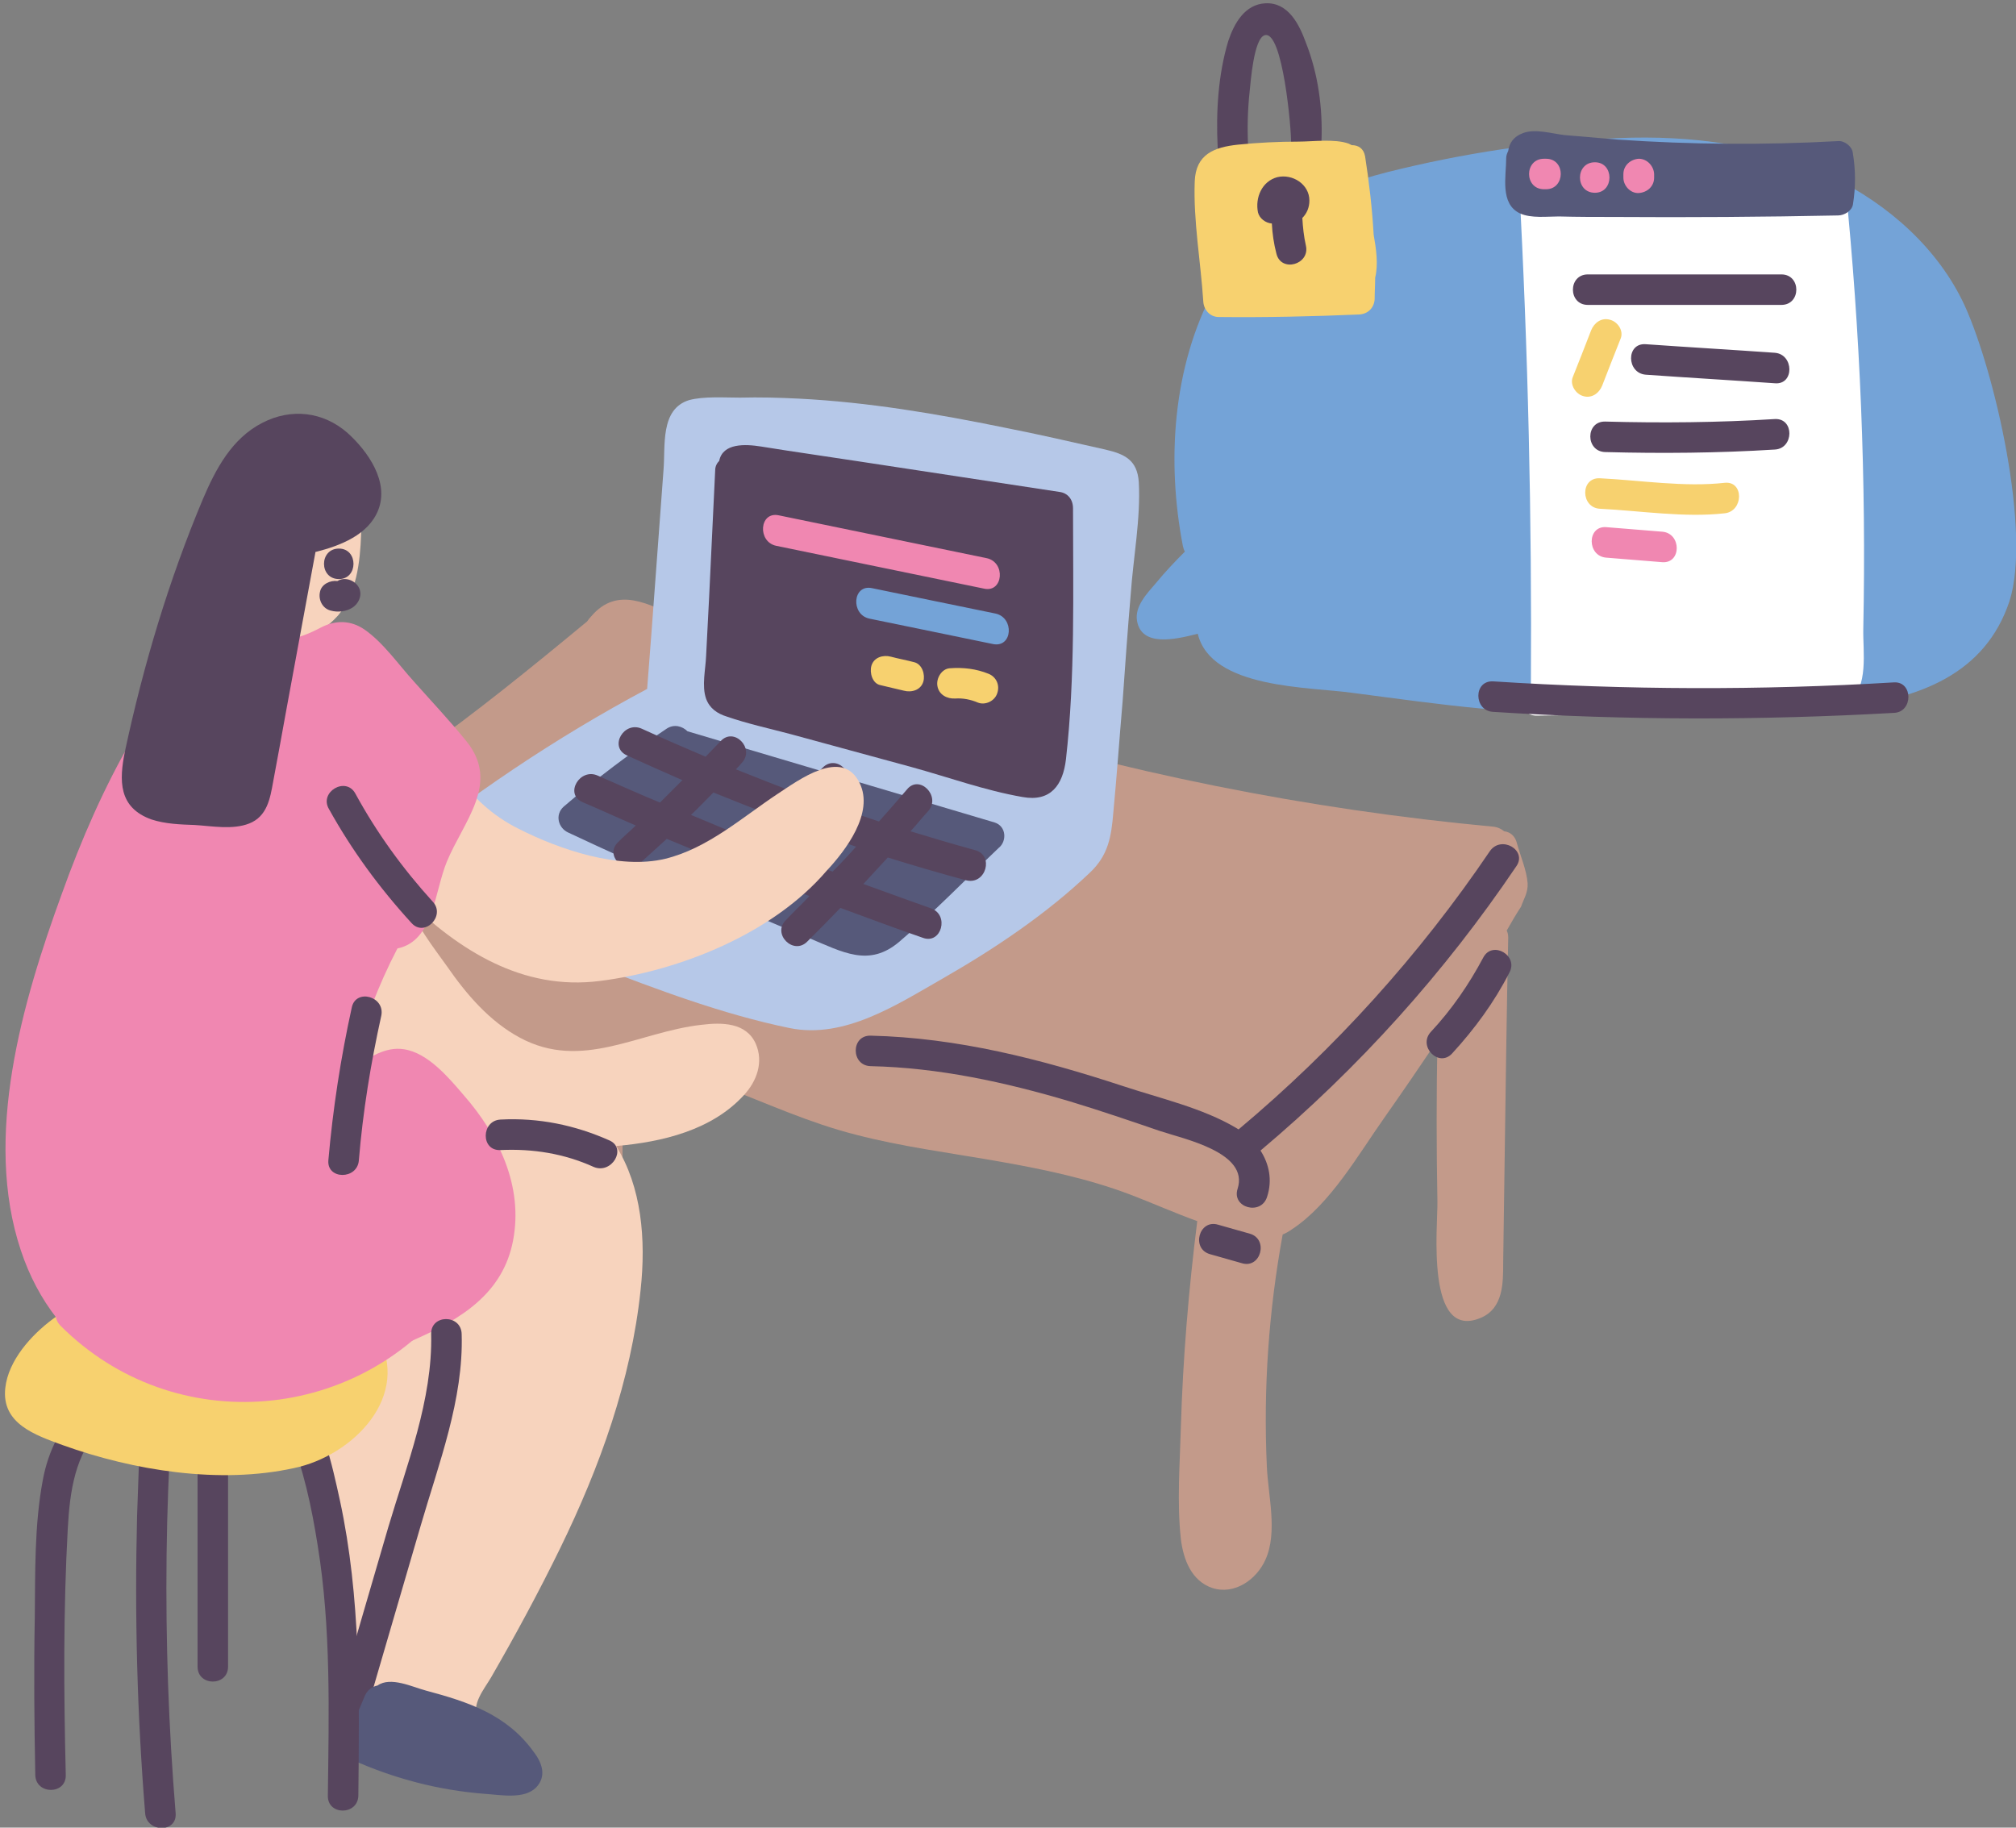<?xml version="1.0" encoding="utf-8"?>
<!-- Generator: Adobe Illustrator 23.0.2, SVG Export Plug-In . SVG Version: 6.00 Build 0)  -->
<svg version="1.1" id="Capa_1" xmlns="http://www.w3.org/2000/svg" xmlns:xlink="http://www.w3.org/1999/xlink" x="0px" y="0px" viewBox="0 0 800 725.3" style="enable-background:new 0 0 800 725.3;" xml:space="preserve">

<rect x="0" y="0" width="800" height="725.3" fill="#808080" stroke="none"/>

<g>
	<g>
		<path d="M606.2,350.5c-0.4-5.3-3-11.1-4.4-16.4c-0.8-2.6-2.8-4-4.9-4.2c-1.2-1-2.6-1.6-4-1.8
			c-74.2-6.9-147.4-21.6-218.6-43.9c-35.6-11.1-70.6-24.1-104.7-39c-12.1-5.3-24.5-12.9-35-0.6c-0.6,0.6-1.2,1.4-1.6,2
			c-22,18.2-44.1,36.2-67.3,52.6c-20.4,14.4-43.3,26.7-57.8,47.5c-0.6,0.6-1.2,1.2-1.6,2.2c0,0.2-0.2,0.2-0.2,0.4
			c-0.8,1.2-1,2.4-0.8,3.4c-1.8,9.7,3.6,18,11.3,23.9c-0.8,39-1.2,78-1.2,117.1c0,18.6-0.2,37.4,0,56c0.2,12.1,2,17,14.8,22.2
			c4.7,2,9.9,2.4,14.6,0c7.3-3.6,4.9-2.8,5.1-9.7c0.4-18.8,0.8-37.6,1.4-56.4c1-37.6,1.8-75.2,2.8-112.8c6.5,2.2,13.1,4.4,19.6,6.7
			c15.8,5.3,29.5,19.6,45.7,23.7c1,11.3,2.8,59.8,4.4,71.2c0.8,6.5,4,12.7,11.1,13.7c7.7,1,11.3-5.5,11.5-12.1
			c0.4-9.7,1-66.5,0.8-76.2c13.5,3,26.9,6.5,40,11.3c17.4,6.7,34.2,14.4,52.4,19c18,4.7,36.6,7.1,55,10.3c18.4,3.2,36.6,6.9,54,13.5
			c8.9,3.4,17.6,7.3,26.5,10.5c-3.4,27.1-5.7,54.4-6.5,81.7c-0.4,14.6-1.6,29.9,0,44.5c1,8.1,4.2,16.6,12.5,19.4
			c8.7,2.8,17.4-3.2,21-11.1c5.1-11.1,1-25.9,0.6-37.6c-1.4-30.7,0.8-61.5,6.3-91.6c1-0.4,2.2-1,3.6-2c15.4-10.1,26.5-29.9,37-44.7
			c7.1-10.1,14-20.2,20.8-30.3c-0.4,21.2-0.4,42.7,0,63.9c0.2,9.5-4.9,55.8,17.4,46.1c8.7-3.8,8.7-13.7,8.7-21.6
			c0.2-14.2,0.4-28.3,0.6-42.5c0.4-28.9,0.8-57.8,1.4-86.7c0-1.2-0.2-2-0.6-2.8c1.8-3.2,3.6-6.3,5.7-9.5
			C604.6,356.8,606.4,354.3,606.2,350.5z" style="fill:#C39A8A;"/>
		<path d="M591.2,337.8c-27.9,41.2-61.5,78.4-99.7,110.4c-0.4-0.2-0.6-0.4-1-0.6c-13.3-7.9-30.1-11.7-44.9-16.6
			c-32.6-10.7-65.7-19.2-100.1-20c-7.9-0.2-7.9,11.9,0,12.1c26.9,0.6,53.2,6.3,79.1,14c11.9,3.6,23.9,7.7,35.6,11.7
			c9.5,3.2,35.6,8.5,30.9,23c-2.4,7.5,9.3,10.7,11.7,3.2c2.2-6.7,0.8-13.1-2.6-18.4c39-32.8,73-70.6,101.5-112.8
			C606.2,337.4,595.7,331.3,591.2,337.8z" style="fill:#57455E;"/>
		<path d="M588.6,380c-5.7,10.7-12.5,20.6-20.8,29.5c-5.3,5.7,3.2,14.4,8.5,8.5c8.9-9.7,16.6-20.2,22.6-31.9
			C602.8,379.2,592.2,373.1,588.6,380z" style="fill:#57455E;"/>
		<path d="M496,489.6c-4.2-1.2-8.5-2.4-12.7-3.6c-7.5-2.2-10.7,9.5-3.2,11.7c4.2,1.2,8.5,2.4,12.7,3.6
			C500.3,503.6,503.5,491.8,496,489.6z" style="fill:#57455E;"/>
	</g>
	<path d="M779.7,121.4c-10.5-22.8-30.5-40.4-52.8-51.2c-26.3-12.9-55.8-16.6-84.7-15.4c-30.5,1.2-62.1,6.1-91.6,13.5
		c-27.9,7.1-55,20.2-68.9,46.7c-16.4,30.7-18.8,68.1-12.3,101.7c0.2,0.8,0.4,1.6,0.8,2.2c-4,4-7.9,8.1-11.5,12.5
		c-3.4,4-8.5,9.1-7.5,15c1.8,10.3,14.8,7.5,24.1,5.1c5.3,22,44.3,21,61.7,23.5c34,4.4,67.9,9.7,102.3,7.3
		c53.6-3.8,138.9,14,158.1-43.7C806.2,211.2,791.6,147.7,779.7,121.4z" style="fill:#74A3D7;"/>
	<g>
		<path d="M739.4,249.6c1.2-58.8-1.2-117.7-7.1-176.1c-0.4-3.4-2.4-5.7-6.1-6.1c-39-3.6-78-3.8-117.3-0.8
			c-3,0.2-6.3,2.6-6.1,6.1c3.6,66.5,5.1,133,4.7,199.6c-5.5,2.2-4.7,11.7,2.2,11.7c29.5-0.4,58.8-1,88.4-1.4
			c7.3-0.2,14.8-0.2,22-0.4c4.7-0.2,9.5,0,13.3-3.2C741.7,272.7,739.2,258.5,739.4,249.6z" style="fill:#FFFFFF;"/>
		<path d="M735.2,60.4c-0.4-2.4-3.4-4.7-5.9-4.4c-29.1,1.6-58.2,1.4-87.3-0.6c-7.1-0.6-14.2-1.2-21.2-1.8
			c-5.1-0.6-11.5-2.6-16.4-0.8c-3.8,1.4-5.5,4-5.9,7.1c-0.4,0.8-0.8,1.8-0.8,2.8c0,7.3-2.6,18.2,5.5,22c4.4,2,10.7,1.2,15.4,1.2
			c7.3,0.2,14.8,0.2,22.2,0.2c29.5,0.2,59,0,88.6-0.6c2.4,0,5.5-1.8,5.9-4.4C736.4,74.1,736.4,67.6,735.2,60.4z" style="fill:#56597A;"/>
		<path d="M751.6,270.8c-53,3.2-106.1,3-159.1-0.4c-7.9-0.4-7.7,11.7,0,12.1c53,3.4,106.1,3.4,159.1,0.4
			C759.2,282.6,759.2,270.4,751.6,270.8z" style="fill:#57455E;"/>
		<path d="M613.5,63h-0.8c-7.9,0-7.9,12.1,0,12.1h0.8C621.2,75.1,621.4,63,613.5,63z" style="fill:#F087B1;"/>
		<path d="M632.9,64.4c-7.9,0-7.9,12.1,0,12.1C640.6,76.5,640.6,64.4,632.9,64.4z" style="fill:#F087B1;"/>
		<path d="M650.3,63c-3.2,0.2-6.1,2.6-6.1,6.1v1.4c0,3.2,2.8,6.3,6.1,6.1s6.1-2.6,6.1-6.1v-1.4
			C656.3,66,653.7,63,650.3,63z" style="fill:#F087B1;"/>
		<path d="M706.9,108.9h-76.8c-7.9,0-7.9,12.1,0,12.1h76.8C714.8,121,714.8,108.9,706.9,108.9z" style="fill:#57455E;"/>
		<path d="M638.9,126.9c-3.4-1-6.3,1.2-7.5,4.2c-2.4,6.3-4.9,12.5-7.3,18.6c-1.2,3,1.2,6.7,4.2,7.5
			c3.4,1,6.3-1.2,7.5-4.2c2.4-6.3,4.9-12.5,7.3-18.6C644.4,131.3,642,127.7,638.9,126.9z" style="fill:#F7D16F;"/>
		<path d="M704.3,140c-17-1.2-34.2-2.2-51.2-3.4c-7.9-0.6-7.7,11.5,0,12.1c17,1.2,34.2,2.2,51.2,3.4
			C712.1,152.8,711.9,140.6,704.3,140z" style="fill:#57455E;"/>
		<path d="M704.3,166.3c-22.4,1.4-44.9,1.6-67.3,1c-7.9-0.2-7.9,11.9,0,12.1c22.4,0.6,44.9,0.4,67.3-1
			C711.9,178,712.1,165.9,704.3,166.3z" style="fill:#57455E;"/>
		<path d="M684.4,191.6c-16,1.8-33.4-1-49.5-1.8c-7.9-0.4-7.7,11.7,0,12.1c16,0.8,33.6,3.6,49.5,1.8
			C691.9,202.9,692.1,190.8,684.4,191.6z" style="fill:#F7D16F;"/>
		<path d="M659.6,211c-7.5-0.6-14.8-1.2-22.2-1.8c-7.7-0.6-7.7,11.5,0,12.1c7.5,0.6,14.8,1.2,22.2,1.8
			C667.3,223.7,667.3,211.6,659.6,211z" style="fill:#F087B1;"/>
	</g>
	<g>
		<path d="M518.2,16.9c-2.6-7.1-6.9-16-16-15.6c-8.3,0.4-12.5,8.1-14.8,15c-4,13.3-4.9,28.1-4.2,42.1
			c0.4,7.7,12.5,7.9,12.1,0c-0.4-7.5-0.2-14.8,0.6-22.2c0.4-3.6,1.6-20.8,5.9-22.2c7.3-2.4,10.7,38.2,10.5,42.1
			c-0.2,7.9,11.9,7.9,12.1,0C524.9,42.8,523.1,29.4,518.2,16.9z" style="fill:#57455E;"/>
		<path d="M545.1,93.1c-0.6-10.5-1.8-20.8-3.4-31.1c-0.6-3.2-2.8-4.4-5.3-4.4c-0.4-0.2-0.8-0.4-1.2-0.6
			c-5.5-2-14.4-0.8-20-0.8c-7.9,0-16,0.4-23.9,1.2c-9.5,1-16.8,3.8-17.2,14.6c-0.6,15.6,2.4,32.1,3.4,47.7c0.2,3.2,2.6,6.1,6.1,6.1
			c18.6,0.2,37.2-0.2,55.8-1c3.4-0.2,5.9-2.6,6.1-6.1c0-2.8,0.2-5.7,0.2-8.5C547,104.9,546.1,98.8,545.1,93.1z" style="fill:#F7D16F;"/>
		<path d="M516.8,86.5c1.8-1.8,2.8-4.2,2.8-6.9c0-6.5-6.7-10.7-12.7-9.3c-6.1,1.6-8.9,8.1-7.7,14c0.6,2.4,3,4.2,5.5,4.4
			c0.2,4,0.8,8.1,1.8,11.9c1.8,7.7,13.5,4.4,11.7-3.2C517.4,93.9,517,90.1,516.8,86.5z" style="fill:#57455E;"/>
	</g>
	<g>
		<path d="M445.5,278.1c1-14.2,2-28.3,3.2-42.3c1-14.4,4-30.1,3.2-44.5c-0.6-8.7-5.5-11.1-13.3-12.9
			c-13.3-3-26.7-6.1-40-8.7c-26.9-5.5-54-10.1-81.5-11.5c-7.9-0.4-15.6-0.6-23.5-0.4c-5.9,0-14.4-0.6-20.2,1
			c-11.5,3.6-9.3,18.2-10.1,27.7c-2.2,28.9-4.2,58-6.5,86.9c-36.4,19.4-70.6,42.5-102.5,68.5c-3.6,3-2.4,8.7,1.8,10.3
			c26.5,10.3,53.2,20.6,79.7,30.9c25.3,9.7,50.9,19.4,77.6,24.9c21.8,4.4,42.5-9.3,60.9-19.8c20.4-11.7,41-25.5,58.2-41.9
			c7.3-6.9,8.5-14.2,9.3-23.9C443.2,307.8,444.2,293.1,445.5,278.1z" style="fill:#B6C8E8;"/>
		<path d="M425.8,201.7c0-3.4-2-6.1-5.5-6.5c-26.5-4-53-8.1-79.5-12.1c-12.9-2-25.9-3.8-38.8-5.9
			c-6.3-1-15.2-1.4-16.6,5.7c-0.8,0.8-1.6,2-1.6,3.8c-0.8,16.8-1.6,33.6-2.4,50.3c-0.4,7.7-0.8,15.6-1.2,23.3
			c-0.2,5.3-1.8,11.9,0,17c1.4,3.8,4.4,5.9,8.3,7.1c8.1,2.8,16.8,4.7,25.1,6.9c16,4.4,32.1,8.7,48.1,13.1c14.6,4,29.1,9.3,44.1,11.9
			c11.1,2,16-4.7,17.2-15C426.7,268.6,425.8,234.7,425.8,201.7z" style="fill:#57455E;"/>
		<path d="M394.7,326.4c-40.6-12.1-81.3-24.1-121.9-36.2c-2-2-5.3-3-8.3-1c-14.2,9.5-27.9,19.8-40.8,30.9
			c-3.6,3.2-2.2,8.5,1.8,10.3c31.5,14.8,63.5,28.7,95.6,41.9c13.3,5.5,23.7,11.7,35.8,1.4c13.7-11.7,26.5-24.9,39.4-37.2
			C399.6,333.9,399.4,327.9,394.7,326.4z" style="fill:#56597A;"/>
		<path d="M280.3,361c-4.7-3-9.7-5.9-14.8-7.9c-4.2-1.8-8.5-3.4-12.9-2c-1.2,0-2.4,0.6-3.4,1.6
			c-3.8,3.6-9.3,8.5-5.1,14.2c3.2,4.4,11.1,6.5,16,8.7c4.9,2.4,10.3,6.1,15.8,3.2c4.7-2.4,6.3-7.5,6.9-12.3
			C283.1,364.5,281.9,362.2,280.3,361z" style="fill:#56597A;"/>
		<path d="M391.5,221.5c-27.5-5.7-55-11.3-82.5-17c-7.7-1.6-8.5,10.5-1,12.1c27.5,5.7,55,11.3,82.5,17
			C398.1,235.3,399.2,223.1,391.5,221.5z" style="fill:#F087B1;"/>
		<path d="M395.1,243.5c-16.4-3.4-32.8-6.7-49.1-10.1c-7.7-1.6-8.5,10.5-1,12.1c16.4,3.4,32.8,6.7,49.1,10.1
			C401.8,257.1,402.6,245.2,395.1,243.5z" style="fill:#74A3D7;"/>
		<path d="M362.8,262.8c-3-0.8-6.3-1.4-9.3-2.2c-3-0.8-6.7,0.2-7.7,3.6c-0.8,2.8,0.4,7.1,3.6,7.7l9.3,2.2
			c3,0.8,6.7-0.2,7.7-3.6C367.2,267.8,366,263.6,362.8,262.8z" style="fill:#F7D16F;"/>
		<path d="M392.3,267.4c-4.9-2-10.1-2.6-15.4-2.2c-3.2,0.2-5.5,4-4.9,7.1c0.6,3.4,3.8,5.1,7.1,4.9
			c3-0.2,6.1,0.4,8.9,1.6c3,1.2,6.7-0.6,7.7-3.6C396.9,271.9,395.3,268.6,392.3,267.4z" style="fill:#F7D16F;"/>
		<path d="M387,337.4c-8.7-2.4-17.2-4.9-25.7-7.5c2.4-2.6,4.7-5.5,7.1-8.1c5.1-5.9-3.6-14.6-8.5-8.5
			c-3.6,4.2-7.3,8.5-11.1,12.7c-6.7-2.2-13.1-4.4-19.8-6.7c2-2,3.8-4,5.9-6.1c5.5-5.7-3-14.2-8.5-8.5c-3.2,3.4-6.7,6.7-9.9,10.1
			c-8.3-3-16.4-6.3-24.5-9.5c0.8-0.8,1.6-1.6,2.4-2.6c5.3-5.7-3.2-14.4-8.5-8.5c-2,2-3.8,4-5.9,6.1c-8.5-3.6-17-7.3-25.3-11.1
			c-7.1-3.2-13.1,7.1-6.1,10.5c7.5,3.4,14.8,6.7,22.2,9.9c-3,3-5.9,5.9-8.9,8.9c-8.3-3.4-16.4-7.1-24.7-10.7
			c-7.1-3.2-13.3,7.3-6.1,10.5c7.1,3,14.2,6.3,21.2,9.3c-2.2,2.2-4.7,4.2-6.9,6.5c-5.9,5.3,2.8,13.7,8.5,8.5
			c3.6-3.2,7.1-6.5,10.7-9.7c8.1,3.4,16.2,6.7,24.5,10.1c-1.6,1.6-3.2,3.2-4.9,4.9c-5.5,5.7,3,14.2,8.5,8.5c2.8-2.8,5.7-5.7,8.5-8.7
			c6.7,2.6,13.3,5.3,20,7.9c-3,3.2-6.3,6.3-9.3,9.5c-5.7,5.5,3,14.2,8.5,8.5c4.4-4.4,8.9-8.9,13.1-13.3c10.9,4,21.8,8.1,32.8,11.9
			c7.3,2.6,10.5-9.1,3.2-11.7c-9.1-3.2-18-6.5-26.9-9.7c3.2-3.4,6.5-7.1,9.7-10.5c10.3,3.2,20.8,6.3,31.3,9.1
			C391.3,351.1,394.5,339.4,387,337.4z M298.3,333.3c-8.1-3.2-16-6.5-24.1-9.9c3-2.8,5.9-5.9,8.9-8.9c8.1,3.2,16,6.5,24.3,9.5
			L298.3,333.3z M330.4,345.9c-6.7-2.4-13.3-5.1-20-7.7c3-3,6.1-6.3,9.1-9.3c6.7,2.4,13.3,4.7,20.2,7.1
			C336.9,339.2,333.7,342.6,330.4,345.9z" style="fill:#57455E;"/>
	</g>
	<g>
		<path d="M341.1,310.7c-6.9-14.2-24.3-1-32.6,4.4c-14,9.3-27.7,21.6-44.5,25.7c-18.2,4.4-41.9-3.6-58.2-11.9
			c-21.6-10.7-30.3-30.3-42.9-49.5c-8.5-13.1-19.6-25.3-34.8-29.9c2-1.2,4-3,6.1-5.3c7.3-8.7,8.7-21.2,9.1-32.1
			c0.4-11.3,0-25.3-8.7-33.8c-7.1-6.9-17.4-7.5-25.7-2.2c-3.8,2.4-6.9,5.9-8.9,9.5c-8.9,10.7-11.7,28.5-9.5,41.2
			c1.4,8.3,6.7,16,13.1,20.6c-0.2,1-0.4,1.8-0.4,2.8h-0.2c-59,31.3-76,102.7-78.4,164.2c-1.4,31.9-0.8,68.1,17.4,95.8
			c16.4,24.7,43.9,35.4,72.8,30.1c8.3-1.6,6.1-7.5,13.3-11.1c-5.1,34,7.9,72,3.8,106.1c-1,9.3,3.2,17.6,2.2,26.9
			c-0.8,7.5,0.4,17.8,1.8,25.3c1.8,9.5-3,9.7,6.9,10.1h0.2c19,5.1,38.2,7.9,57.8,8.9c3.8,0.2,7.1-4,5.9-7.7
			c-1.8-5.1-4.7-8.3-9.1-11.3c-2.2-1.4-6.3-3-7.7-5.3c-3.4-5.3,2.4-12.1,4.9-16.4c9.7-16.8,19-34,27.5-51.4
			C238,582.2,250.4,548,254.2,512c2.2-20.2,0.4-41-9.7-57.2c18.4-1.6,38-6.3,50.7-20.2c5.1-5.5,7.9-13.1,4.7-20.4
			c-3.8-8.5-13.5-8.5-21.6-7.5c-24.9,2.8-47.3,18.4-72,5.1c-12.1-6.5-21.2-17.2-28.9-28.3c-5.5-7.7-12.7-16.8-16-26.5
			c21,20.2,45.9,36.2,76.6,32.3c31.7-4,68.7-18.8,90-43.7C335.5,337.6,347,322.6,341.1,310.7z M142.8,423.5c2.6,2.6,5.3,5.3,8.1,7.7
			c-3.4,0.8-6.7,1.8-10.1,2.8C141.4,430.6,142,427.1,142.8,423.5z" style="fill:#F7D3BD;"/>
		<path d="M184,434.6c-5.9-6.9-14.2-16.8-23.7-18.2c-7.7-1.2-13.5,3.6-20,6.5c3.8-16.2,9.7-31.7,17.4-46.5
			c14.4-3,14.6-22.2,19.6-34.4c6.7-16.2,21.2-31.1,7.9-47.7c-6.7-8.3-14-16-21-23.9c-6.1-6.7-12.1-15.4-19.6-20.6
			c-5.3-3.6-11.1-3.8-16.8-1c-9.7,5.1-18.6,8.1-27.3-1c-4.7-4.7-11.3,0.6-10.1,5.7c-16.4,8.5-28.1,23-37.4,38.8
			c-11.5,19.6-20.8,41-28.5,62.5C8.9,397.6-6.8,451.2,8.3,496.3c13.5,40.6,49.7,61.9,92,56.6c22.6-2.8,43.7-12.1,64.5-21.4
			c18.2-8.1,34.8-18.2,38.8-39.2C207.7,470.8,198,450.6,184,434.6z" style="fill:#F087B1;"/>
		<path d="M183.2,529.4c-0.2-7.9-12.3-7.9-12.1,0c0.6,26.1-9.7,52-17,76.6c-7.1,24.1-14,48.1-21,72.2
			c1.6,3.8-2.4,20.2-0.8,24.1c2.4,0,10.5-14,11.3-16.8c7.7-26.7,15.6-53.4,23.3-79.9C174.1,580.8,184,555.3,183.2,529.4z" style="fill:#57455E;"/>
		<path d="M137.9,171.8c-9.7-8.5-22.4-9.9-33.8-4C92,174,85.6,186.1,80.5,198.1C67,230.2,56.9,264,49.6,298.1
			c-2.4,11.7-2.6,22.4,10.5,27.1c5.5,1.8,11.5,2,17.2,2.2c6.7,0.4,15,2,21.6-0.6c7.1-2.8,8.3-9.9,9.5-16.6
			c1.8-9.7,3.6-19.4,5.3-28.9c3.8-20.8,7.7-41.6,11.5-62.3h0.2c9.5-2.4,20.8-6.7,24.7-16.6C154.5,191.2,146,179.1,137.9,171.8z" style="fill:#57455E;"/>
		<path d="M134.5,217.7c-7.9,0-7.9,12.1,0,12.1C142.2,229.8,142.2,217.7,134.5,217.7z" style="fill:#57455E;"/>
		<path d="M142.2,232.8c-1.6-2.6-5.5-4-8.3-2.2c-2.8-0.4-6.3,1.2-6.9,4.2c-0.8,3.2,1,6.7,4.2,7.5
			c2.8,0.8,6.3,0.4,8.7-1.2C142.6,239.3,144,235.7,142.2,232.8z" style="fill:#57455E;"/>
		<path d="M171.7,357.8c-11.9-13.1-22.2-27.3-30.7-42.9c-3.8-6.9-14.4-0.6-10.5,6.1c9.1,16.4,20,31.3,32.8,45.3
			C168.5,372.1,177,363.4,171.7,357.8z" style="fill:#57455E;"/>
		<path d="M139.6,399.8c-4.4,20-7.5,40.2-9.3,60.7c-0.6,7.7,11.5,7.7,12.1,0c1.6-19.4,4.7-38.4,8.9-57.4
			C152.9,395.4,141.2,392.2,139.6,399.8z" style="fill:#57455E;"/>
		<path d="M241.9,452.6c-13.7-6.1-28.1-9.1-43.3-8.3c-7.7,0.4-7.9,12.5,0,12.1c12.9-0.6,25.3,1.4,37,6.7
			C242.7,466.1,248.9,455.8,241.9,452.6z" style="fill:#57455E;"/>
		<path d="M211.9,695.4c-10.7-15-26.1-20-42.9-24.5c-5.3-1.4-14-5.7-19.2-2c-2,0.4-3.8,1.6-4.9,3.8
			c-2.6,6.3-5.3,12.5-7.9,18.8c-1,2.2,0.6,5.9,2.8,6.9c16.8,7.5,34.4,12.1,52.8,13.5c6.1,0.4,15.2,2.2,20-2.4
			C217,705.1,215.2,699.7,211.9,695.4z" style="fill:#56597A;"/>
	</g>
	<g>
		<path d="M134.9,595.5c-3.2-14.6-6.9-31.9-16.4-44.1c-7.3-9.1-17.2-12.1-27.9-12.7c-1-8.5-3.4-16.6-8.9-23
			c-1.6-2-5.3-2.4-7.3-1c-9.9,6.7-14.4,16.8-16.2,28.3c-20.6,6.5-36.8,20.6-41.2,44.3c-3.4,18-3,37-3.2,55
			c-0.4,20.6-0.2,41.4,0.2,62.1c0.2,7.9,12.3,7.9,12.1,0c-0.8-32.6-1-65.3,0.8-97.9c0.8-14.4,2.8-29.7,13.5-40.4
			c4.7-4.4,10.1-7.7,16.2-10.1c-1.4,15.2-1.6,30.5-2.2,45.5c-1,39.4,0,78.6,3.2,118.1c0.6,7.7,12.7,7.9,12.1,0
			c-2.8-34-4-68.1-3.6-102.3c0.2-17,0.8-34.2,2-51.2c0.2-4,0.4-8.9,0.8-13.5c3.2-0.6,6.3-1,9.5-1.2c0,1,0,2.2,0,3.2
			c0,11.9,0,23.7,0,35.6c0,23.7,0,47.5,0,71.2c0,7.9,12.1,7.9,12.1,0c0-27.7,0-55.4,0-83.1c0-8.3,0.8-18,0.8-27.5
			c2.4,0.2,4.7,0.4,6.9,1c8.7,2.2,13.1,9.3,16.4,17c5.9,14.2,9.1,29.5,11.5,44.7c5.3,32.8,4.4,66.1,4,99.1c-0.2,7.9,11.9,7.9,12.1,0
			C142.6,673.6,143.2,634,134.9,595.5z M76.1,529.4c1.2,3,1.8,6.5,2.2,9.9c-2.4,0.2-4.9,0.6-7.3,1C71.8,536.1,73.4,532.5,76.1,529.4
			z" style="fill:#57455E;"/>
		<path d="M149.5,529.4c-12.5-21.4-37.8-21.6-61.3-18.8c-23.5-2.4-47.7-1.8-67.3,12.9c-8.5,6.3-17.6,16.4-18.8,27.3
			C0.5,565,14,569.5,24.9,573.5c28.1,10.1,62.3,15.6,91.8,9.1C139.8,577.8,163.8,554.1,149.5,529.4z" style="fill:#F7D16F;"/>
	</g>
	<path d="M176,504c-51.4,0.4-103.3-19.4-153.7-1.2c-6.1,2.2-4.9,10.5-0.2,11.9v2.2c0,0.8,0.2,1.8,0.6,2.6
		c-1,2-0.8,4.4,1.2,6.5c45.3,45.5,119.9,38.8,157.3-12.9C183.8,509.2,180.2,504,176,504z" style="fill:#F087B1;"/>
</g>
</svg>
